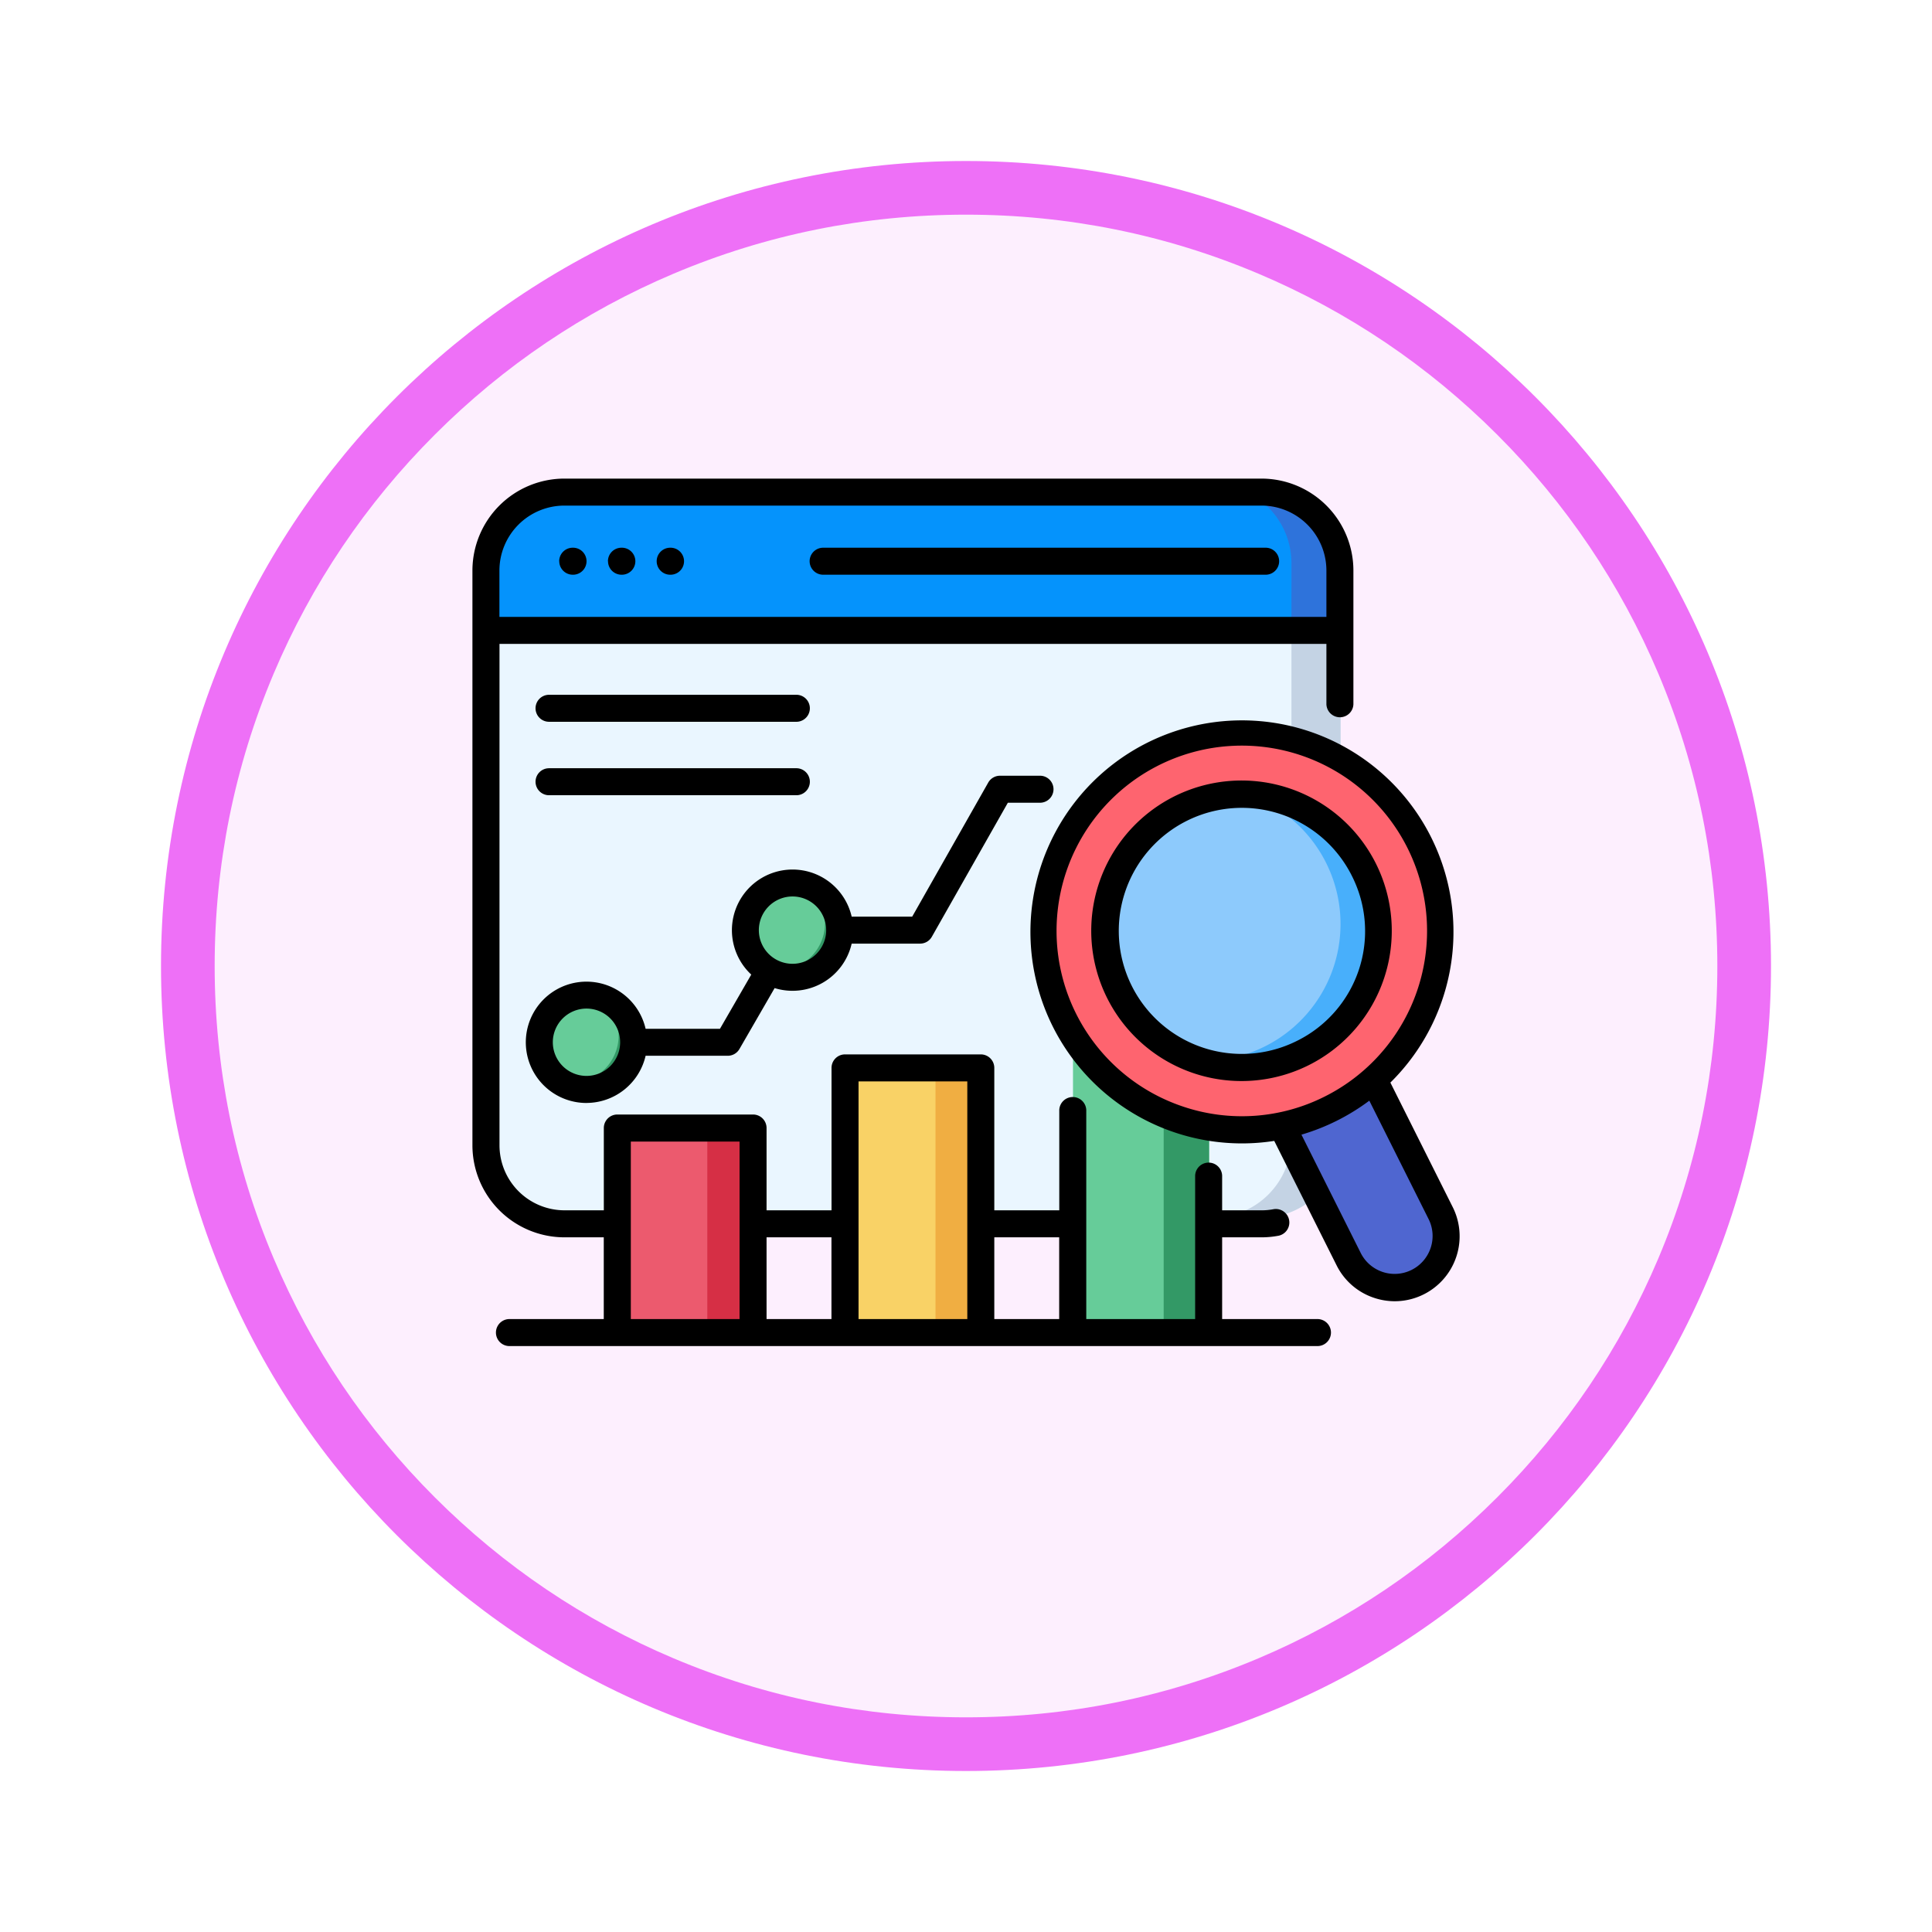 <svg xmlns="http://www.w3.org/2000/svg" xmlns:xlink="http://www.w3.org/1999/xlink" width="108" height="108" viewBox="0 0 108 108">
  <defs>
    <filter id="Path_982547" x="0" y="0" width="108" height="108" filterUnits="userSpaceOnUse">
      <feOffset dy="3" input="SourceAlpha"/>
      <feGaussianBlur stdDeviation="3" result="blur"/>
      <feFlood flood-opacity="0.161"/>
      <feComposite operator="in" in2="blur"/>
      <feComposite in="SourceGraphic"/>
    </filter>
  </defs>
  <g id="Group_1149598" data-name="Group 1149598" transform="translate(-200 -413)">
    <g id="Group_1148770" data-name="Group 1148770" transform="translate(-1 -2368)">
      <g id="Group_1146954" data-name="Group 1146954" transform="translate(-415 -1202)">
        <g transform="matrix(1, 0, 0, 1, 616, 3983)" filter="url(#Path_982547)">
          <g id="Path_982547-2" data-name="Path 982547" transform="translate(9 6)" fill="#fdeffe">
            <path d="M 45 88.5 C 39.127 88.5 33.43 87.35 28.068 85.082 C 22.889 82.891 18.236 79.755 14.241 75.759 C 10.245 71.764 7.109 67.111 4.918 61.932 C 2.65 56.57 1.5 50.873 1.5 45 C 1.5 39.127 2.65 33.43 4.918 28.068 C 7.109 22.889 10.245 18.236 14.241 14.241 C 18.236 10.245 22.889 7.109 28.068 4.918 C 33.43 2.65 39.127 1.5 45 1.5 C 50.873 1.5 56.57 2.65 61.932 4.918 C 67.111 7.109 71.764 10.245 75.759 14.241 C 79.755 18.236 82.891 22.889 85.082 28.068 C 87.35 33.43 88.5 39.127 88.5 45 C 88.5 50.873 87.35 56.57 85.082 61.932 C 82.891 67.111 79.755 71.764 75.759 75.759 C 71.764 79.755 67.111 82.891 61.932 85.082 C 56.57 87.35 50.873 88.5 45 88.5 Z" stroke="none"/>
            <path d="M 45 3 C 39.329 3 33.829 4.11 28.653 6.299 C 23.652 8.415 19.16 11.443 15.302 15.302 C 11.443 19.16 8.415 23.652 6.299 28.653 C 4.11 33.829 3 39.329 3 45 C 3 50.671 4.11 56.171 6.299 61.347 C 8.415 66.348 11.443 70.84 15.302 74.698 C 19.16 78.557 23.652 81.585 28.653 83.701 C 33.829 85.89 39.329 87 45 87 C 50.671 87 56.171 85.89 61.347 83.701 C 66.348 81.585 70.84 78.557 74.698 74.698 C 78.557 70.84 81.585 66.348 83.701 61.347 C 85.89 56.171 87 50.671 87 45 C 87 39.329 85.89 33.829 83.701 28.653 C 81.585 23.652 78.557 19.16 74.698 15.302 C 70.84 11.443 66.348 8.415 61.347 6.299 C 56.171 4.11 50.671 3 45 3 M 45 0 C 69.853 0 90 20.147 90 45 C 90 69.853 69.853 90 45 90 C 20.147 90 0 69.853 0 45 C 0 20.147 20.147 0 45 0 Z" stroke="none" fill="#ee70f7"/>
          </g>
        </g>
      </g>
    </g>
    <g id="analytics_18273667" transform="translate(225.909 408.28)">
      <g id="Group_1149597" data-name="Group 1149597" transform="translate(1.202 31.794)">
        <g id="Group_1149579" data-name="Group 1149579" transform="translate(0 0)">
          <path id="Path_985450" data-name="Path 985450" d="M11.4,34.437H50.44a4.407,4.407,0,0,1,4.393,4.393v32.2a4.407,4.407,0,0,1-4.393,4.4H11.4a4.408,4.408,0,0,1-4.4-4.4V38.83a4.407,4.407,0,0,1,4.4-4.393Z" transform="translate(-7 -34.437)" fill="#eaf6ff" fill-rule="evenodd"/>
        </g>
        <g id="Group_1149580" data-name="Group 1149580" transform="translate(7.359 35.622)">
          <path id="Path_985451" data-name="Path 985451" d="M75.145,364.307h7.6v11.458h-7.6Z" transform="translate(-75.145 -364.307)" fill="#ec5a6e" fill-rule="evenodd"/>
        </g>
        <g id="Group_1149581" data-name="Group 1149581" transform="translate(20.115 32.252)">
          <path id="Path_985452" data-name="Path 985452" d="M193.266,333.1h7.6v14.828h-7.6Z" transform="translate(-193.266 -333.097)" fill="#f9d266" fill-rule="evenodd"/>
        </g>
        <g id="Group_1149582" data-name="Group 1149582" transform="translate(2.991 28.175)">
          <path id="Path_985453" data-name="Path 985453" d="M37.336,300.622a2.642,2.642,0,1,0-2.642-2.642A2.644,2.644,0,0,0,37.336,300.622Z" transform="translate(-34.694 -295.339)" fill="#6c9" fill-rule="evenodd"/>
        </g>
        <g id="Group_1149583" data-name="Group 1149583" transform="translate(14.531 21.893)">
          <path id="Path_985454" data-name="Path 985454" d="M144.2,242.455a2.642,2.642,0,1,0-2.642-2.642A2.648,2.648,0,0,0,144.2,242.455Z" transform="translate(-141.561 -237.172)" fill="#6c9" fill-rule="evenodd"/>
        </g>
        <g id="Group_1149584" data-name="Group 1149584" transform="translate(40.685 0)">
          <path id="Path_985455" data-name="Path 985455" d="M383.755,34.437h2.755A4.407,4.407,0,0,1,390.9,38.83v32.2a4.407,4.407,0,0,1-4.393,4.4h-2.755a4.408,4.408,0,0,0,4.4-4.4V38.83a4.407,4.407,0,0,0-4.4-4.393Z" transform="translate(-383.755 -34.437)" fill="#c4d3e4" fill-rule="evenodd"/>
        </g>
        <g id="Group_1149585" data-name="Group 1149585" transform="translate(0 0)">
          <path id="Path_985456" data-name="Path 985456" d="M7,42.184H54.833V38.829a4.407,4.407,0,0,0-4.393-4.393H11.4A4.407,4.407,0,0,0,7,38.829Z" transform="translate(-7 -34.436)" fill="#0593fc" fill-rule="evenodd"/>
        </g>
        <g id="Group_1149586" data-name="Group 1149586" transform="translate(40.685 0)">
          <path id="Path_985457" data-name="Path 985457" d="M388.151,42.184H390.9V38.829a4.407,4.407,0,0,0-4.393-4.393h-2.755a4.407,4.407,0,0,1,4.4,4.393Z" transform="translate(-383.755 -34.436)" fill="#2e73db" fill-rule="evenodd"/>
        </g>
        <g id="Group_1149587" data-name="Group 1149587" transform="translate(32.87 26.381)">
          <path id="Path_985458" data-name="Path 985458" d="M311.386,278.728h7.607v20.7h-7.607Z" transform="translate(-311.386 -278.728)" fill="#6c9" fill-rule="evenodd"/>
        </g>
        <g id="Group_1149588" data-name="Group 1149588" transform="translate(37.939 26.381)">
          <path id="Path_985459" data-name="Path 985459" d="M358.329,278.728h2.538v20.7h-2.538Z" transform="translate(-358.329 -278.728)" fill="#396" fill-rule="evenodd"/>
        </g>
        <g id="Group_1149589" data-name="Group 1149589" transform="translate(25.184 32.252)">
          <path id="Path_985460" data-name="Path 985460" d="M240.208,333.1h2.535v14.828h-2.535Z" transform="translate(-240.208 -333.097)" fill="#f0ae42" fill-rule="evenodd"/>
        </g>
        <g id="Group_1149590" data-name="Group 1149590" transform="translate(12.428 35.622)">
          <path id="Path_985461" data-name="Path 985461" d="M122.088,364.307h2.535v11.458h-2.535Z" transform="translate(-122.088 -364.307)" fill="#d62f45" fill-rule="evenodd"/>
        </g>
        <g id="Group_1149591" data-name="Group 1149591" transform="translate(42.558 27.888)">
          <path id="Path_985462" data-name="Path 985462" d="M402.687,292.989a2.892,2.892,0,0,1,3.866,1.289l5.461,10.907a2.881,2.881,0,0,1-5.152,2.58l-5.461-10.91A2.889,2.889,0,0,1,402.687,292.989Z" transform="translate(-401.098 -292.687)" fill="#4f66d0" fill-rule="evenodd"/>
        </g>
        <g id="Group_1149592" data-name="Group 1149592" transform="translate(31.202 13.443)">
          <path id="Path_985463" data-name="Path 985463" d="M302.084,160.1a11.133,11.133,0,1,1-4.968,14.938A11.136,11.136,0,0,1,302.084,160.1Z" transform="translate(-295.934 -158.922)" fill="#fe646f" fill-rule="evenodd"/>
        </g>
        <g id="Group_1149593" data-name="Group 1149593" transform="translate(34.687 16.928)">
          <path id="Path_985464" data-name="Path 985464" d="M332.436,192a7.648,7.648,0,1,1-3.416,10.264A7.648,7.648,0,0,1,332.436,192Z" transform="translate(-328.21 -191.19)" fill="#8dcafc" fill-rule="evenodd"/>
        </g>
        <g id="Group_1149594" data-name="Group 1149594" transform="translate(41.252 16.927)">
          <path id="Path_985465" data-name="Path 985465" d="M389,191.263a7.65,7.65,0,1,1,.012,15.146A7.65,7.65,0,0,0,389,191.263Z" transform="translate(-389 -191.185)" fill="#48affb" fill-rule="evenodd"/>
        </g>
        <g id="Group_1149595" data-name="Group 1149595" transform="translate(16.769 21.893)">
          <path id="Path_985466" data-name="Path 985466" d="M162.687,237.172a2.642,2.642,0,0,1,0,5.283,2.517,2.517,0,0,1-.4-.031,2.643,2.643,0,0,0,0-5.222,2.515,2.515,0,0,1,.4-.031Z" transform="translate(-162.283 -237.172)" fill="#396" fill-rule="evenodd"/>
        </g>
        <g id="Group_1149596" data-name="Group 1149596" transform="translate(5.228 28.175)">
          <path id="Path_985467" data-name="Path 985467" d="M55.82,295.339a2.642,2.642,0,0,1,0,5.283,2.515,2.515,0,0,1-.4-.031,2.642,2.642,0,0,0,0-5.222,2.937,2.937,0,0,1,.4-.031Z" transform="translate(-55.416 -295.339)" fill="#396" fill-rule="evenodd"/>
        </g>
      </g>
      <path id="Path_985468" data-name="Path 985468" d="M47.709,78.457h-5.3v-4.57h2.2a5.13,5.13,0,0,0,.973-.093.755.755,0,0,0-.283-1.482,3.638,3.638,0,0,1-.69.066h-2.2v-1.94a.755.755,0,0,0-1.509,0v8.019H34.814V66.827a.755.755,0,1,0-1.509,0v5.551H29.673V64.416a.755.755,0,0,0-.755-.755H21.329a.755.755,0,0,0-.755.755v7.961H16.942v-4.6a.755.755,0,0,0-.755-.755H8.6a.755.755,0,0,0-.755.755v4.6h-2.2a3.637,3.637,0,0,1-3.632-3.632V40.715H48.238v3.373a.755.755,0,0,0,1.509,0V36.613a5.144,5.144,0,0,0-5.139-5.139H5.642A5.146,5.146,0,0,0,.5,36.613V68.745a5.148,5.148,0,0,0,5.142,5.142h2.2v4.57h-5.3a.755.755,0,0,0,0,1.509H47.71a.755.755,0,1,0,0-1.509ZM5.642,32.983H44.609a3.633,3.633,0,0,1,3.629,3.629v2.594H2.009V36.613A3.635,3.635,0,0,1,5.642,32.983ZM33.3,73.887v4.57H29.673v-4.57Zm-12.73,0v4.57H16.942v-4.57ZM9.354,78.457V68.535h6.079v9.923Zm12.73,0V65.171h6.08V78.457ZM4.028,44.314a.755.755,0,0,1,.755-.755H18.635a.755.755,0,0,1,0,1.509H4.783A.755.755,0,0,1,4.028,44.314Zm0,4.106a.755.755,0,0,1,.755-.755H18.635a.755.755,0,0,1,0,1.509H4.783A.755.755,0,0,1,4.028,48.42ZM19.35,36.093a.755.755,0,0,1,.755-.755H44.813a.755.755,0,1,1,0,1.509H20.1A.755.755,0,0,1,19.35,36.093Zm-14,0a.755.755,0,0,1,.755-.755h.046a.755.755,0,0,1,0,1.509H6.109A.755.755,0,0,1,5.354,36.093Zm2.725,0a.755.755,0,0,1,.755-.755H8.88a.755.755,0,0,1,0,1.509H8.834A.755.755,0,0,1,8.08,36.093Zm2.725,0a.755.755,0,0,1,.755-.755h.046a.755.755,0,0,1,0,1.509h-.046A.755.755,0,0,1,10.8,36.093ZM6.876,66.375a3.4,3.4,0,0,0,3.305-2.637h4.592a.754.754,0,0,0,.653-.377l1.967-3.406A3.391,3.391,0,0,0,21.7,57.469h3.825a.755.755,0,0,0,.656-.382l4.25-7.494H32.2a.755.755,0,1,0,0-1.509H29.99a.755.755,0,0,0-.656.382l-4.25,7.494H21.7A3.39,3.39,0,1,0,16.087,59.2l-1.75,3.031H10.181a3.391,3.391,0,1,0-3.305,4.146ZM18.393,54.833a1.882,1.882,0,1,1-1.882,1.882A1.884,1.884,0,0,1,18.393,54.833ZM6.876,61.1a1.882,1.882,0,1,1-1.882,1.882A1.884,1.884,0,0,1,6.876,61.1ZM55.3,72.2l-3.486-6.963a11.824,11.824,0,1,0-8.292,3.4,11.71,11.71,0,0,0,1.8-.14l3.487,6.959a3.606,3.606,0,0,0,2.1,1.816,3.653,3.653,0,0,0,1.154.188A3.633,3.633,0,0,0,55.3,72.2ZM40.239,66.583a10.356,10.356,0,1,1,7.906-.566A10.287,10.287,0,0,1,40.239,66.583Zm13.822,7.909a2.121,2.121,0,0,1-3.9.279l-3.318-6.623a11.975,11.975,0,0,0,3.794-1.9l3.316,6.624A2.106,2.106,0,0,1,54.061,74.492ZM51.008,53a8.4,8.4,0,1,0-3.743,11.256A8.4,8.4,0,0,0,51.008,53Zm-4.419,9.907a6.878,6.878,0,1,1,3.07-9.231,6.839,6.839,0,0,1-3.07,9.231Z"/>
    </g>
  </g>
</svg>
